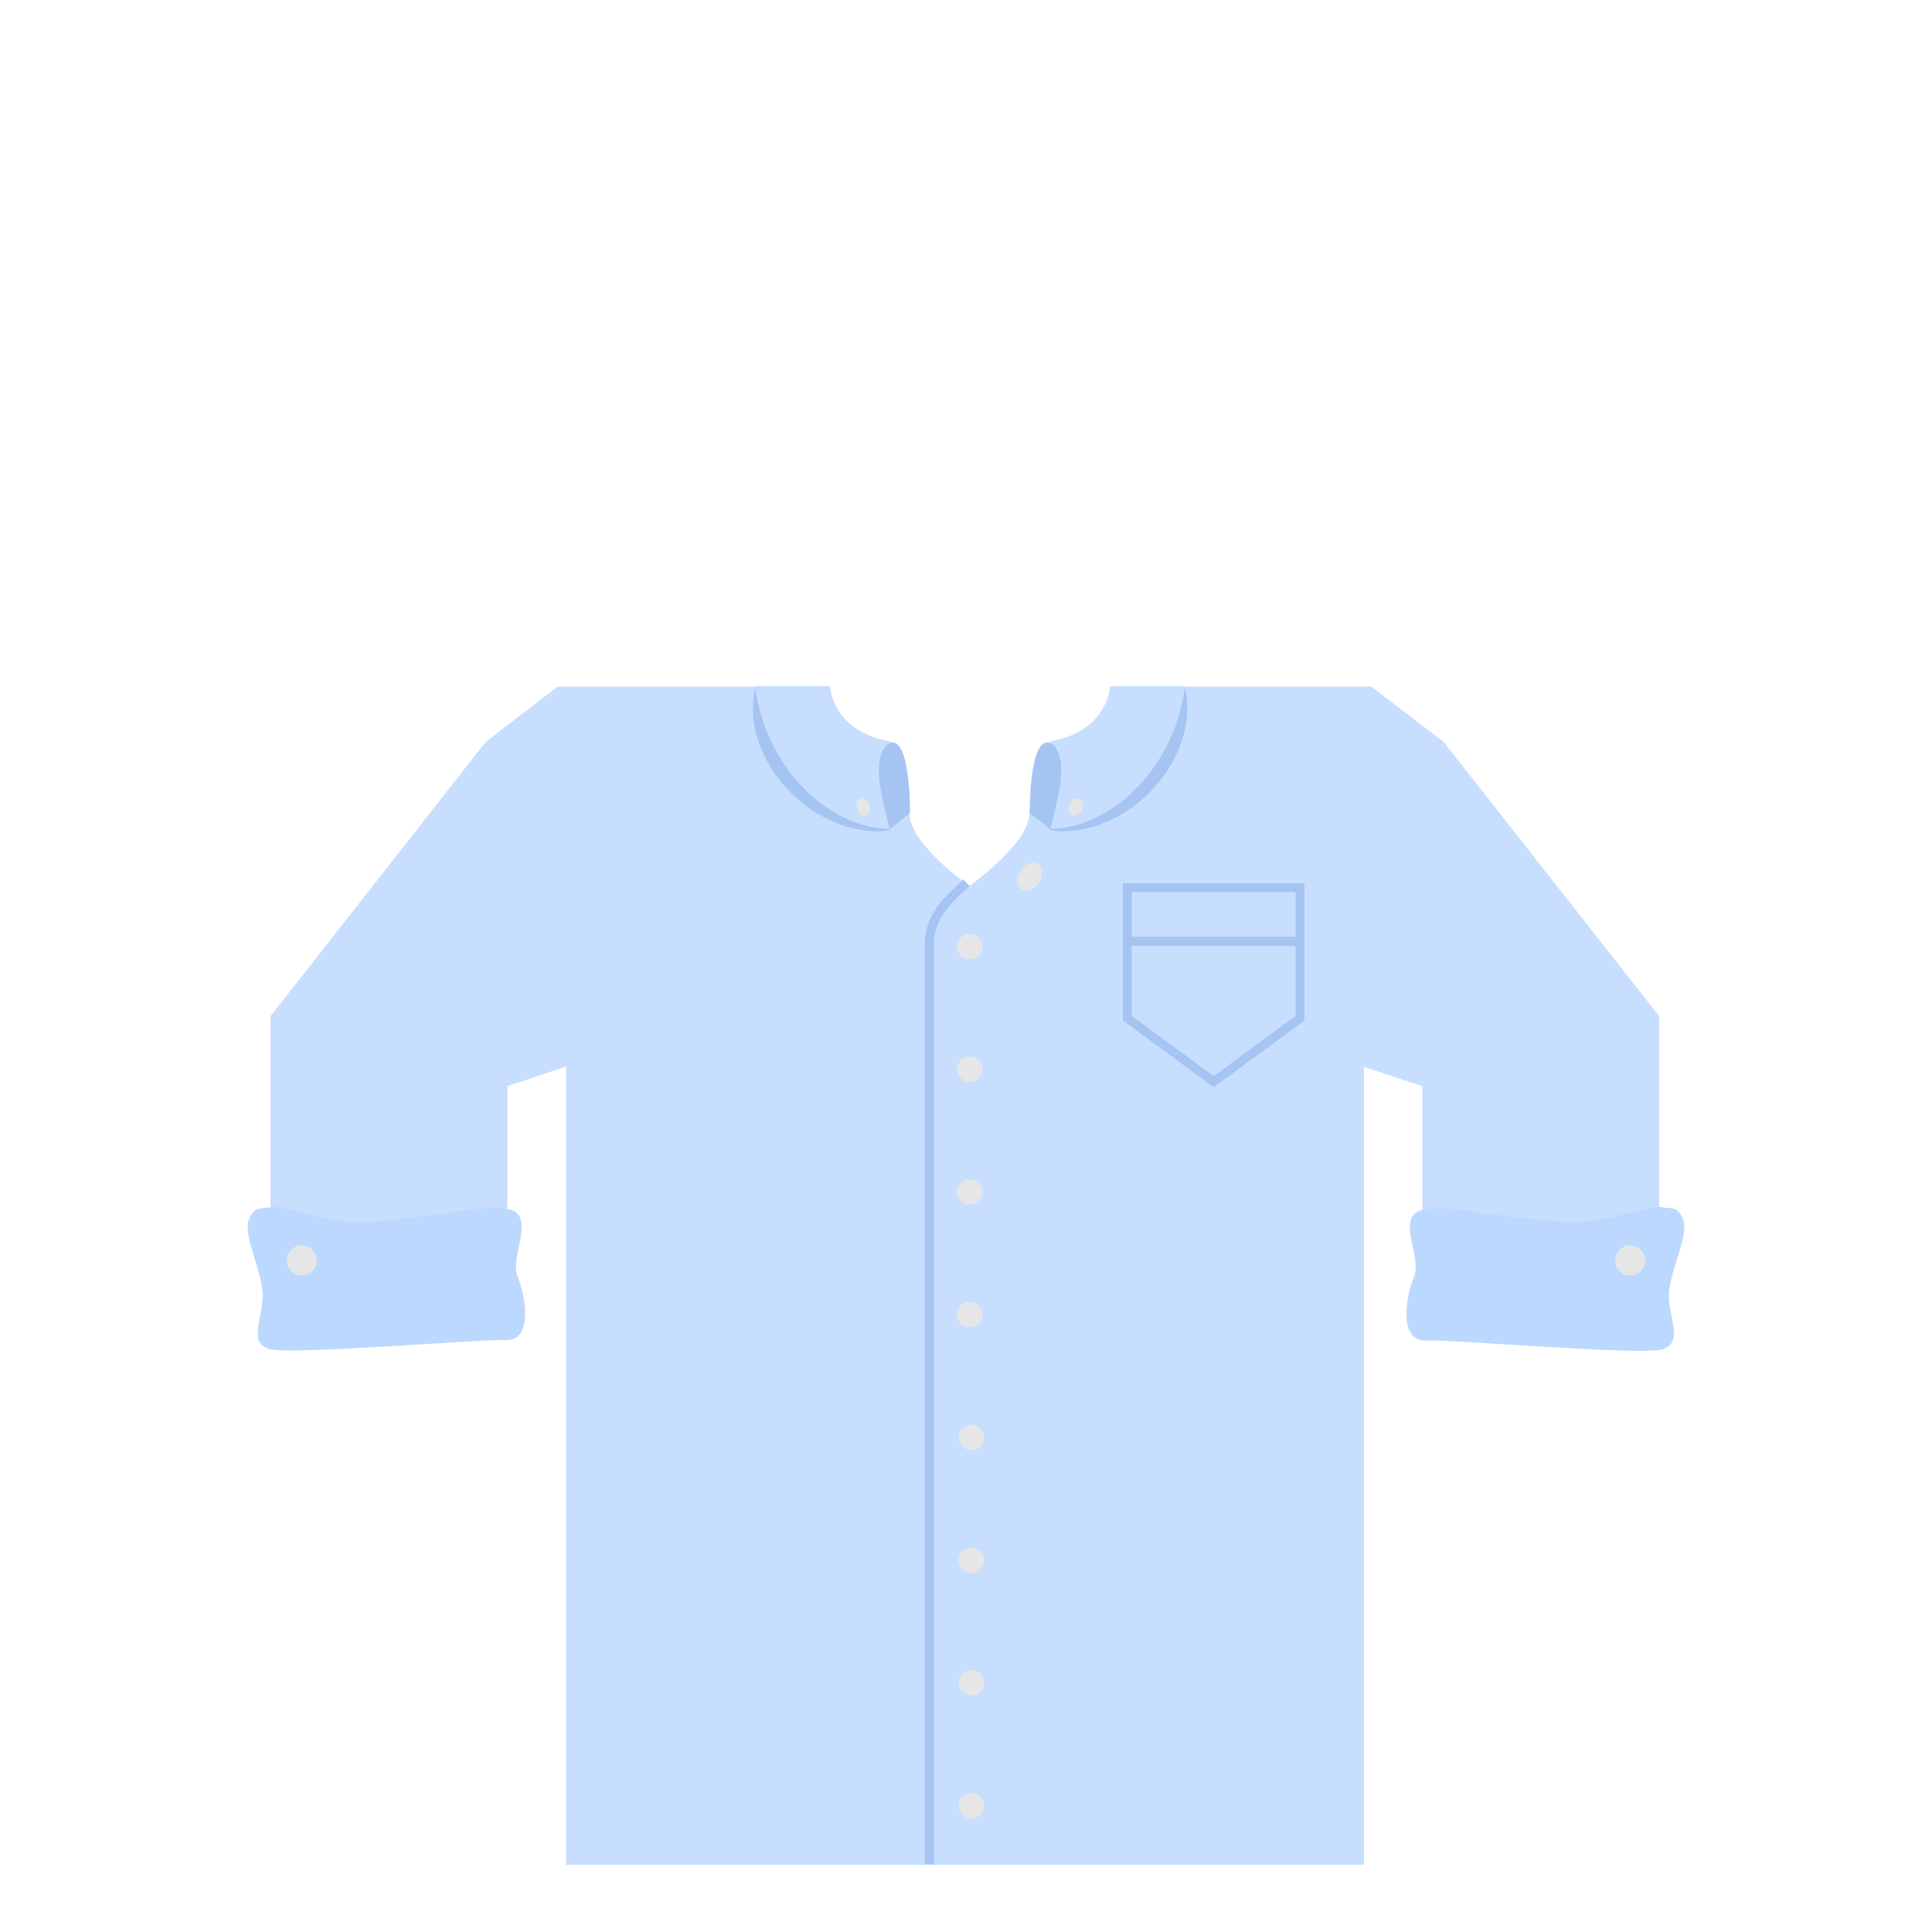 <?xml version="1.0" encoding="utf-8"?>
<!-- Generator: Adobe Illustrator 18.0.0, SVG Export Plug-In . SVG Version: 6.00 Build 0)  -->
<!DOCTYPE svg PUBLIC "-//W3C//DTD SVG 1.1//EN" "http://www.w3.org/Graphics/SVG/1.1/DTD/svg11.dtd">
<svg version="1.1" id="content" xmlns="http://www.w3.org/2000/svg" xmlns:xlink="http://www.w3.org/1999/xlink" x="0px" y="0px"
	 width="500px" height="500px" viewBox="0 0 500 500" enable-background="new 0 0 500 500" xml:space="preserve">
<g id="bounds" display="none">
	<rect x="-0.1" y="80.3" display="inline" fill="none" stroke="#EAEAEA" stroke-miterlimit="10" width="499.5" height="499.5"/>
</g>
<rect id="position" x="0.5" y="0.5" display="none" fill="none" stroke="#000000" width="499" height="499"/>
<g>
	<path fill="#C7DEFF" d="M373.6,192l-18.7-14.3h-65.9l-8.6,21.4c-7.4,4.2-14,7.9-14,11.4c0,7.8-15.5,18.8-15.5,18.8
		s-15.5-10.8-15.5-18.7c0-3.9-8-8-16.2-12.7l-7.8-20.2h-67.1L125.7,192L70,263v68h61.3v-49.9l15.2-5.1v206.6H353V276.1l15.1,5V331
		h61.3v-68L373.6,192z"/>
	
		<ellipse transform="matrix(-0.538 0.843 -0.843 -0.538 601.22 124.205)" fill="#E6E6E6" cx="266.6" cy="226.9" rx="3.9" ry="2.8"/>
	<g>
		<circle fill="#E6E6E6" cx="251" cy="245" r="3.3"/>
		<circle fill="#E6E6E6" cx="251" cy="276.7" r="3.3"/>
		<circle fill="#E6E6E6" cx="251" cy="308.5" r="3.3"/>
		<circle fill="#E6E6E6" cx="251" cy="340.2" r="3.3"/>
		<circle fill="#E6E6E6" cx="251.4" cy="372" r="3.3"/>
		<circle fill="#E6E6E6" cx="251.4" cy="403.8" r="3.3"/>
		<circle fill="#E6E6E6" cx="251.4" cy="435.5" r="3.3"/>
		<circle fill="#E6E6E6" cx="251.4" cy="467.3" r="3.3"/>
	</g>
	<path fill="#A6C4F2" d="M290.6,228.6v35.5l23.5,17.3l23.5-17.3v-35.5H290.6z M335.3,230.9v11.5h-42.4v-11.5H335.3z M314.1,278.5
		l-21.2-15.6v-18.1h42.4v18.1L314.1,278.5z"/>
	<path fill="#A6C4F2" d="M241.6,482.5h-2.3V244.6c0-7.8,4.8-12.2,9.5-16.5l0.5-0.5l1.6,1.7l-0.5,0.5c-4.5,4.1-8.7,8-8.7,14.8v237.9
		H241.6z"/>
	<path fill="#A6C4F2" d="M272,214.8c0,0,7.4-20.6-0.5-22.6c-5.2-1.3-5,18.2-5,18.2"/>
	<path fill="#A6C4F2" d="M290,180.5c0,0-0.6,10.5-16,12.9c6,3.5-0.2,13.8-2,21.5c18.4,2.6,39.2-17.5,34.6-37.2L290,180.5z"/>
	<path fill="#C7DEFF" d="M287.3,177.6c0,0-0.5,11.9-15.9,14.3c6,3.5,2.2,14.9,0.5,22.6c13.8,0,31.6-13.5,34.8-36.9H287.3z"/>
	
		<ellipse transform="matrix(-0.344 0.939 -0.939 -0.344 570.419 19.044)" fill="#E6E6E6" cx="278.6" cy="208.9" rx="2.3" ry="1.7"/>
	<path fill="#A6C4F2" d="M230,214.8c0,0-7.4-20.6,0.5-22.6c5.2-1.3,5,18.2,5,18.2"/>
	<path fill="#A6C4F2" d="M212.1,180.5c0,0,0.6,10.5,16,12.9c-6,3.5,0.2,13.8,2,21.5c-18.4,2.6-39.2-17.5-34.6-37.2L212.1,180.5z"/>
	<path fill="#C7DEFF" d="M214.8,177.6c0,0,0.5,11.9,15.9,14.3c-6,3.5-2.2,14.9-0.5,22.6c-13.8,0-31.6-13.5-34.8-36.9H214.8z"/>
	
		<ellipse transform="matrix(-0.344 -0.939 0.939 -0.344 104.194 490.69)" fill="#E6E6E6" cx="223.6" cy="208.9" rx="2.3" ry="1.7"/>
</g>
<g>
	<g>
		<path fill="#BDD8FF" d="M114.8,314.2c0,0,16.1-3.7,19.2,0c3.1,3.7-2,11.7,0,16.3c2,4.7,4.1,16.6-3.1,16.3
			c-7.2-0.2-54.7,3.8-60.9,2.4c-6-1.4-2-8.1-2-13.9S63,320,64.3,316c1.4-4.1,3.2-3,5.7-3.6c2.5-0.6,10.8,2.5,18.2,3.6
			C95.9,317.2,112,314,114.8,314.2z"/>
		<circle fill="#E6E6E6" cx="78.1" cy="326.2" r="3.9"/>
	</g>
	<g>
		<path fill="#BDD8FF" d="M411.8,316c7.5-1.1,15.7-4.1,18.2-3.6c2.5,0.6,4.3-0.6,5.7,3.6c1.3,4-3.8,13.6-3.8,19.4s4,12.4-2,13.9
			c-6.2,1.4-53.6-2.6-60.9-2.4c-7.2,0.2-5.1-11.6-3.1-16.3c2-4.6-3.1-12.7,0-16.3c3.1-3.7,19.2,0,19.2,0
			C388,314,404.1,317.2,411.8,316z"/>
		<circle fill="#E6E6E6" cx="421.9" cy="326.2" r="3.9"/>
	</g>
</g>
</svg>
